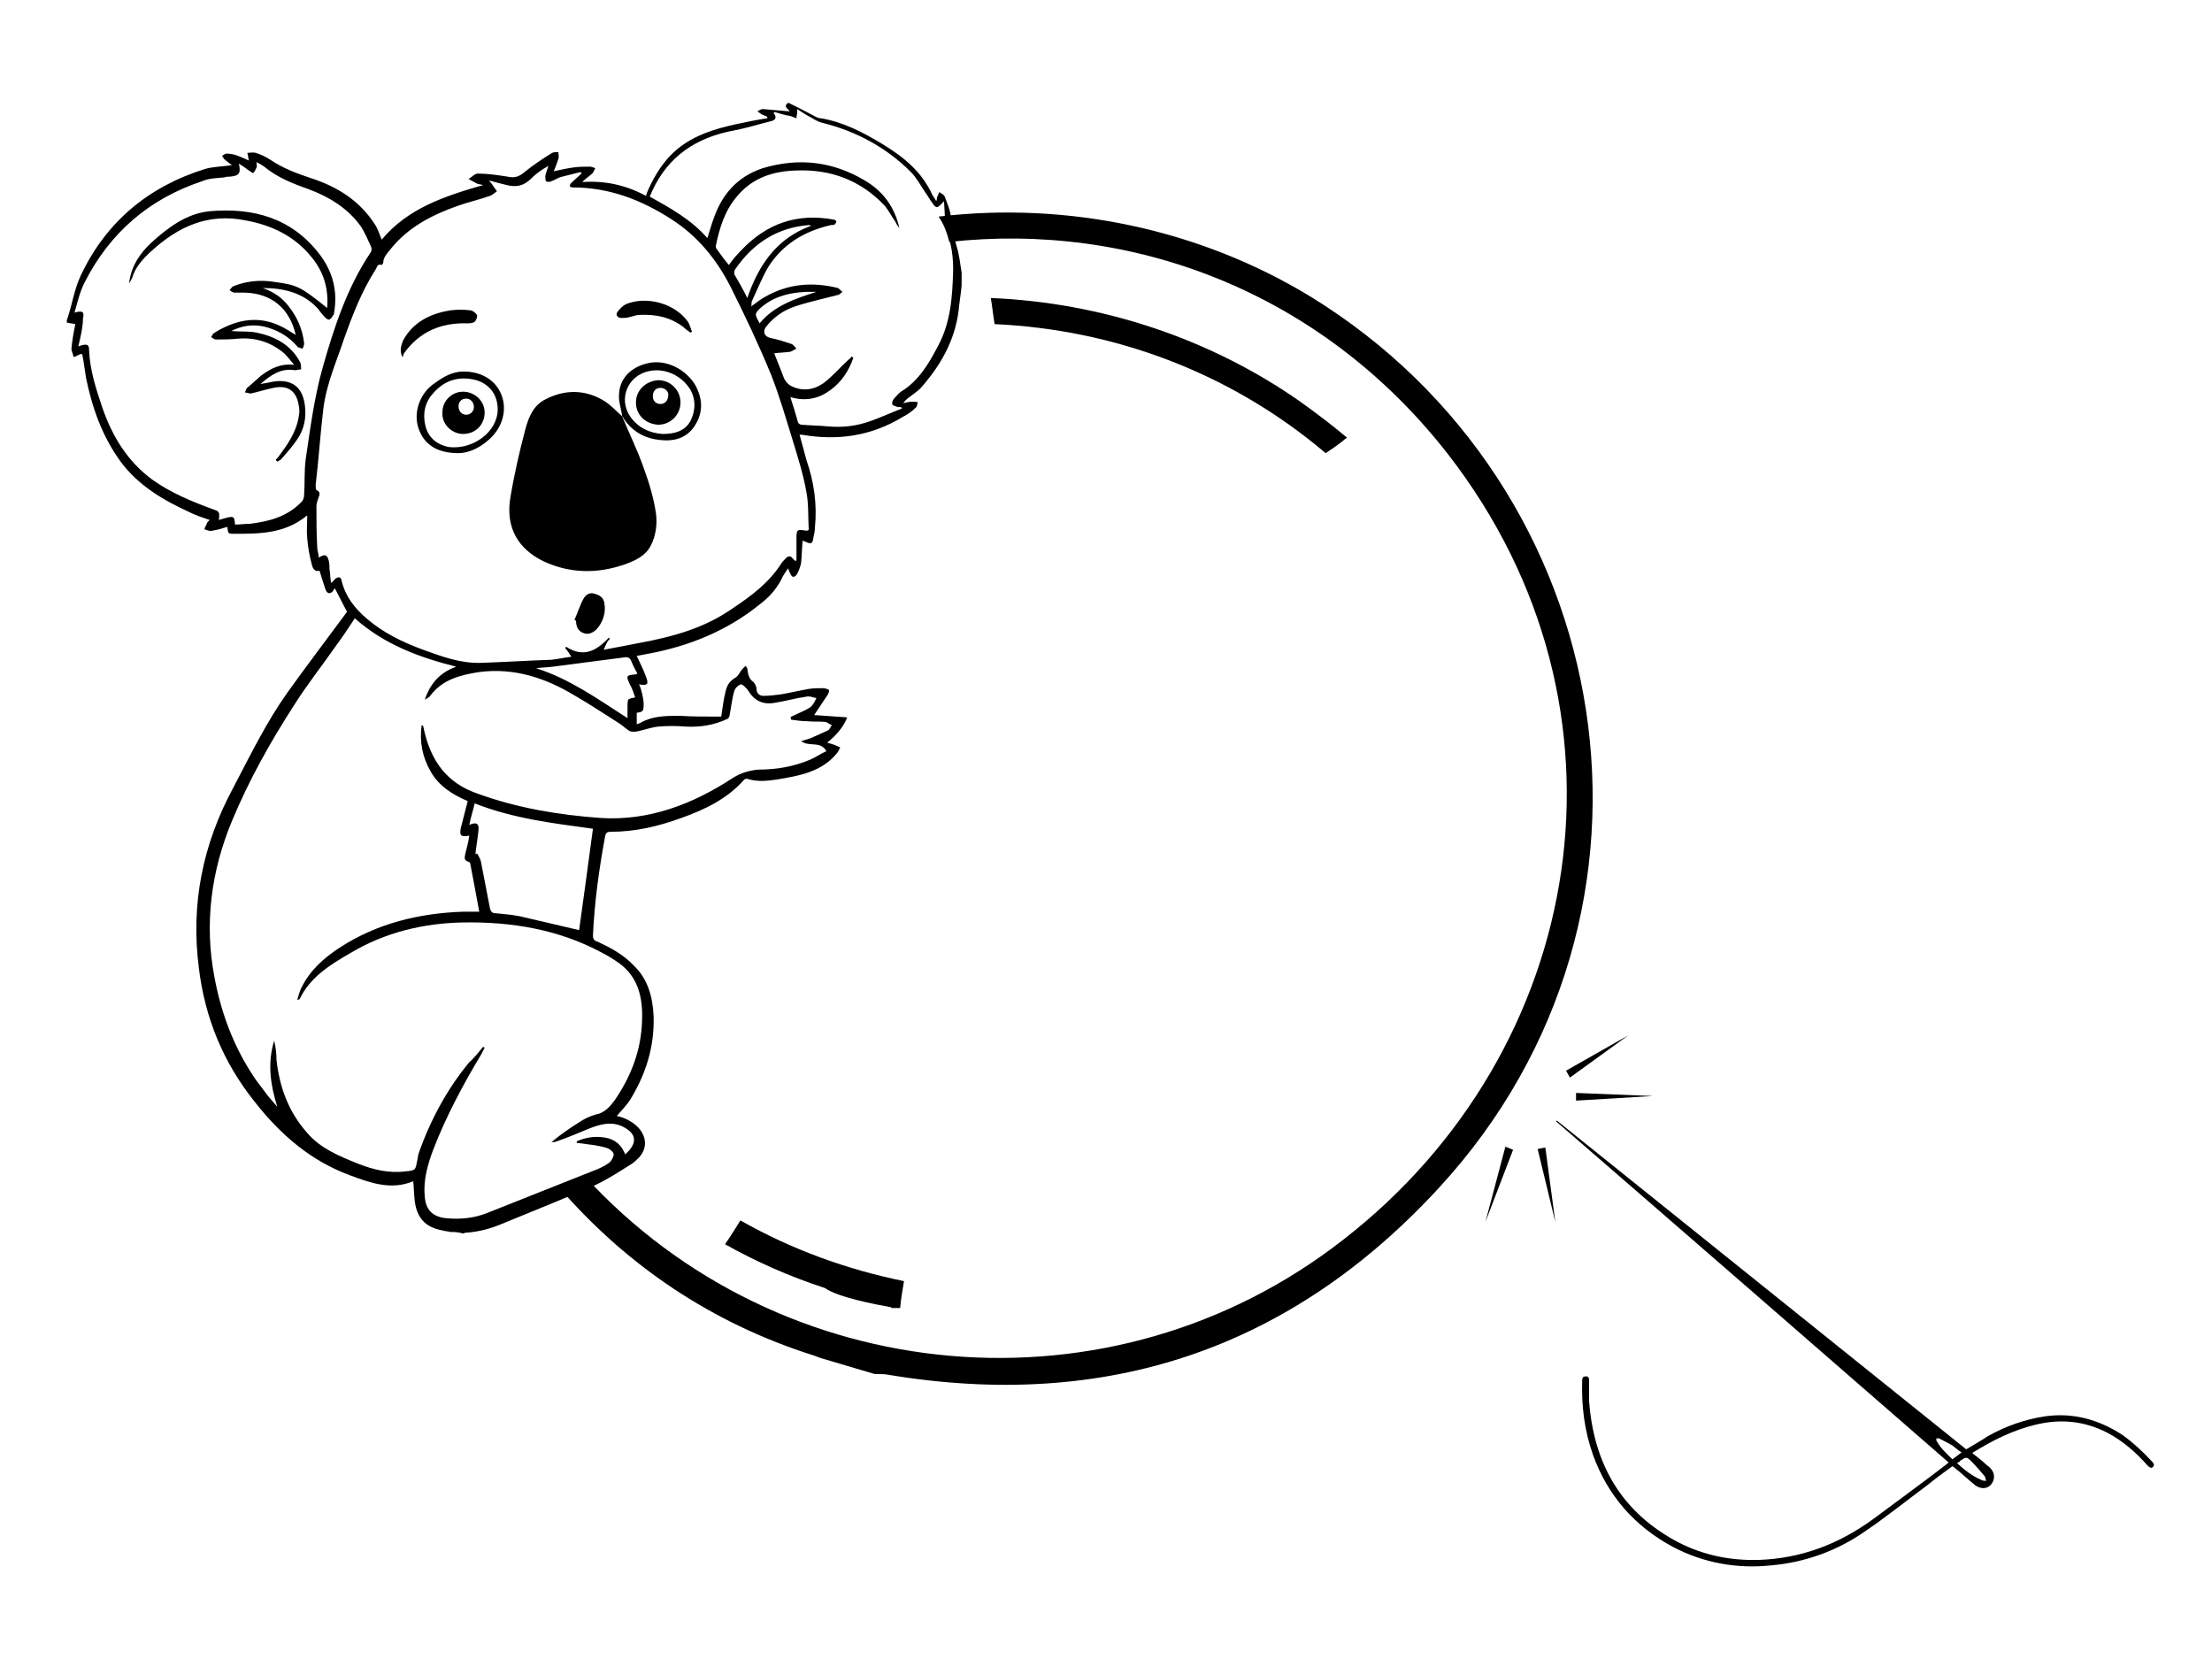 <?xml version="1.0" encoding="utf-8"?>
<!-- Generator: Adobe Illustrator 17.1.0, SVG Export Plug-In . SVG Version: 6.00 Build 0)  -->
<!DOCTYPE svg PUBLIC "-//W3C//DTD SVG 1.1//EN" "http://www.w3.org/Graphics/SVG/1.1/DTD/svg11.dtd">
<svg version="1.1" id="Layer_1" xmlns="http://www.w3.org/2000/svg" xmlns:xlink="http://www.w3.org/1999/xlink" x="0px" y="0px"
	 viewBox="0 0 288 216" enable-background="new 0 0 288 216" xml:space="preserve">
<g>
	<path d="M58.6,160.4c-0.3-0.1-0.7-0.1-1-0.2c-2.2-0.4-3.3-1.6-3.6-3.8c-0.1-0.8-0.1-1.7-0.2-2.6c-2.9,1.2-5.6,0.2-8.3-0.8
		c-5.1-1.9-9-5.3-12.3-9.5c-4.1-5.1-6.5-10.9-7.3-17.4c-1.1-8.4,0.5-16.2,4.5-23.6c2.2-4.2,4.3-8.5,7-12.3c2.5-3.5,5.1-6.9,7.6-10.3
		c0.1-0.1,0.1-0.2,0.2-0.2c-0.5-1-1.1-2.1-1.6-3.1c-0.1,0.1-0.2,0.2-0.2,0.3c-0.4,0.5-0.8,0.4-1-0.1c-0.3-0.8-0.5-1.6-0.8-2.5
		c-0.6,0.2-0.9-0.3-1-0.8c-0.3-1.1-0.5-2.2-0.6-3.4c-0.1-1,0-1.9,0-3c-2.9,2.4-6.2,2.4-9.5,2.4c-0.8,0-0.8,0-0.9-0.9
		c-0.7,0.2-1.3,0.4-2,0.5c-0.3,0.1-0.7-0.1-1-0.2c0.1-0.3,0.3-0.6,0.4-0.9c0.1-0.1,0.2-0.2,0.3-0.3c-0.9-0.3-1.8-0.6-2.6-1
		c-3.5-1.6-6.7-3.5-9-6.6c-2.4-3.3-3.7-7-4.5-10.9C11,48,10.9,47,10.7,46.1c-0.1,0-0.1,0-0.2,0c-0.3,0.1-0.6,0.3-0.9,0.4
		c-0.1-0.4-0.3-0.8-0.3-1.1c0.1-1.1,0.3-2.2,0.5-3.2c-0.4-0.1-0.7-0.1-1.1-0.2c0-0.1,0-0.2,0-0.3c0-0.1,0.1-0.2,0.1-0.3
		c0.6-1.8,0.9-3.8,1.7-5.5c3.3-7,8.8-11.6,16.2-13.9c1-0.3,2.2-0.3,3.5-0.5c-0.4-0.3-0.7-0.5-0.9-0.7c-0.2-0.1-0.2-0.3-0.4-0.5
		c0.2-0.1,0.4-0.3,0.6-0.3c0.5,0,1,0.1,1.5,0.3c0.5,0.2,1,0.4,1.4,0.6c-0.1-0.4-0.1-0.7-0.2-1c0.4,0,0.7-0.1,1.1,0
		c0.6,0.2,1.3,0.5,1.9,0.9c1.6,1.1,3.5,1.8,5.3,2.4c3.4,1.1,6.3,2.9,8.3,6c0.4,0.6,0.6,1.3,0.9,2c3.4-4.1,8.3-5.7,13.2-7.1
		c-0.3-0.1-0.6-0.1-0.8-0.2c-0.4-0.2-0.7-0.4-1.1-0.6c0.4-0.2,0.8-0.7,1.2-0.7c1.3,0,2.6,0.2,3.9,0.4c0.9,0.2,1.5,0,2.2-0.6
		c1.1-0.9,2.3-1.7,3.6-2.5c0.2-0.1,0.5-0.1,0.8-0.1c0,0.3,0.1,0.6,0,0.9c-0.2,0.6-0.4,1.1-0.6,1.6c0.9-0.2,1.8-0.4,2.6-0.5
		c0.7-0.1,1.4-0.1,2.1-0.1c0.2,0,0.5,0.1,0.7,0.2c-0.1,0.2-0.2,0.4-0.3,0.6c-0.4,0.4-0.9,0.7-1.4,1.2c3-0.2,5.7,0.4,8.3,1.8
		c0.1-0.3,0.2-0.6,0.3-0.8c0.9-2,2.1-3.9,3.8-5.3c2.2-1.8,4.8-2.6,7.5-3.2c1.4-0.3,2.8-0.6,4.2-0.8c0-0.1,0-0.1,0-0.2
		c-0.2-0.1-0.5-0.2-0.7-0.3c-0.2-0.1-0.4-0.3-0.6-0.4c0.2-0.1,0.5-0.3,0.7-0.3c1.2,0.1,2.3,0.2,3.5,0.3c-0.1-0.3-0.9-0.6-0.2-1.1
		c0,0,0.1,0,0.1,0c1.2,0.6,2.4,1.2,3.5,1.8c0.2,0.1,0.4,0.2,0.7,0.2c2.9,0.5,5.4,1.8,7.9,3.3c2.8,1.7,5.2,3.6,6.6,6.7
		c0.1,0.2,0.3,0.4,0.5,0.8c0.1-0.3,0.1-0.4,0.1-0.5c0.1-0.2,0.2-0.5,0.3-0.7c0.2,0.2,0.6,0.3,0.7,0.6c0.3,0.8,0.7,1.7,0.8,2.6
		c0,1.3,0.4,2.5,0.7,3.7c0.4,1.2,0.5,2.4,0.7,3.6c0,0.6,0,1.2,0,1.7c-0.1,1.1-0.3,2.2-0.4,3.3c-0.5,3.9-2.4,7.2-5,10.1
		c-0.4,0.4-0.9,0.7-1.4,1.1c-0.3,0.2-0.6,0.5-0.8,0.8c0.4-0.1,0.8-0.2,1.2-0.2c0.2,0,0.5,0,0.7,0.1c-0.1,0.2-0.1,0.6-0.3,0.7
		c-0.5,0.5-1.1,0.9-1.7,1.2c-4.1,2.5-8.5,3.1-13.1,2.3c-0.1,0-0.1,0-0.3,0c0.3,1.1,0.6,2.2,0.9,3.3c1,2.9,1.4,5.8,1.1,8.8
		c0,0.4-0.1,0.9-0.2,1.3c-0.1,0.8-0.3,0.9-1.1,0.5c-0.1,0-0.2-0.1-0.3-0.1c-0.1,1-0.1,1.9-0.2,2.9c-0.1,0.5-0.3,1-0.5,1.4
		c-0.1,0.2-0.3,0.4-0.5,0.4c-0.2,0-0.3-0.2-0.4-0.4c-0.1-0.2-0.2-0.4-0.3-0.7c-0.4,0.6-0.7,1-0.9,1.5c-0.7,1.3-1.6,2.3-2.8,3.2
		c-4.2,3.4-9.1,5.4-14.4,6.4c-0.5,0.1-1.1,0.2-1.6,0.3c0.4,0.9,0.9,1.8,1.2,2.7c0.4,1,0.2,1.2-0.9,1c0.2,0.4,0.3,0.8,0.4,1.2
		c0.1,0.5,0.2,0.9,0.2,1.4c0,0.9-0.1,1-0.9,1.1c0,0.1,0,0.2,0,0.3c0,0.4,0,0.8,0,1.2c0.2-0.1,0.4-0.1,0.5-0.2
		c1.6-0.9,3.3-0.9,5.1-0.9c1.6,0.1,3.1,0.1,4.7,0.1c0.3,0,0.6,0,0.7,0c0.2-1.2,0.3-2.3,0.6-3.4c0.2-0.8,0.6-1.3,1.3-1.7
		c0.3-0.2,0.5-0.6,0.7-0.9c0.2-0.2,0.3-0.4,0.6-0.6c0.1,0.2,0.2,0.3,0.2,0.4c0.1,0.7,0.2,1.3,0.8,1.7c0.2,0.2,0.4,0.6,0.4,0.9
		c0,0.6,0.4,0.9,0.9,0.9c0.8,0,1.6-0.1,2.3-0.2c1.2-0.2,2.4-0.5,3.6-0.7c0.6-0.1,1.2-0.1,1.9-0.1c0.2,0,0.5,0.1,0.7,0.2
		c0.1,0.1,0,0.4-0.1,0.6c-0.6,0.9-1.2,1.8-1.8,2.7c1.3,0.1,2.7,0.2,4.3,0.3c-0.5,1.3-1.4,2.3-2.6,3.3c0.4,0.1,0.7,0.2,1,0.3
		c0.2,0.1,0.4,0.2,0.7,0.3c-0.1,0.2-0.2,0.4-0.3,0.6c-2,2.6-5,3.1-8,3.6c-1.3,0.2-2.6,0.3-3.8-0.1c-0.1,0-0.3,0-0.4,0.1
		c-2.2,2.5-5.1,3.9-8.2,5c-3,1.1-6,1.8-9.2,1.8c-0.4,0-0.6,0.1-0.7,0.5c-0.8,4.3-1.4,8.6-1.6,13c0,0.5,0.2,0.7,0.6,0.8
		c1.7,0.8,3.4,1.7,4.7,3.1c1.9,1.8,2.5,4.2,2.6,6.7c0.1,3.9-1,7.4-3,10.7c-0.5,0.8-1.2,1.5-1.8,2.2c1,0.2,2,0.7,2.8,1.5
		c1.1,1.2,1.2,2.7,0.1,3.9c-0.3,0.3-0.6,0.6-0.9,0.8c-1.6,1-3.1,2-4.8,2.8c-3.9,1.7-7.9,3.3-11.8,4.9c-1.6,0.7-3.3,1.2-5.1,1.3
		c-0.1,0-0.2,0.1-0.3,0.1C59.6,160.4,59.1,160.4,58.6,160.4z M62.9,136.3c0.1,0,0.1,0.1,0.2,0.1c-0.1,0.3-0.3,0.5-0.4,0.8
		c-2.4,4-4.6,8.1-6.3,12.5c-0.7,1.9-1.3,3.9-1.1,6c0.1,1.8,1,2.7,2.7,2.9c1.9,0.2,3.8,0,5.5-0.7c4.5-1.8,9.1-3.6,13.6-5.4
		c0.8-0.3,1.5-0.6,2.2-1.1c0.3-0.2,0.6-0.8,0.6-1.1c0-0.3-0.5-0.7-0.8-0.8c-0.5-0.2-1.2-0.3-1.7-0.4c-0.8-0.1-1.5-0.2-2.3-0.3
		c0-0.1,0-0.1,0-0.2c1.1-0.5,2.3-0.7,3.6-0.5c1.3,0.2,2.2,0.9,2.7,2.2c1.7-1.5,1.5-2.8-0.5-3.7c-1.4-0.6-2.8-0.2-4.1,0.3
		c-1.4,0.6-2.9,1.2-4.3,1.7c-0.2,0.1-0.4,0.1-0.7,0.1c1.2-1,2.5-1.9,3.8-2.7c0.6-0.4,1.3-0.7,2-0.9c1.1-0.2,1.8-1,2.4-1.8
		c2.2-3.2,3.5-6.6,3.6-10.5c0.1-2.9-0.5-5.6-3-7.4c-0.7-0.5-1.5-1-2.3-1.4c-5.6-3-11.7-4-18-3.9c-5.2,0.1-10.2,1.3-14.7,4
		c-2.6,1.5-5.2,3.1-6.6,6c0,0-0.1,0-0.3,0.1c0.2-0.6,0.3-1.2,0.6-1.7c1.1-2.2,2.9-3.8,4.9-5.1c4.9-3.2,10.4-4.5,16.1-4.7
		c0.8,0,1.5,0,2.1,0c-0.4-2.2-0.8-4.3-1.2-6.4c-0.7-0.3-0.8-0.3-0.6-1.2c0.2-0.8,0.4-1.5,0.5-2.3c-1.1,0.2-1.3,0-1.1-1
		c0.3-1.2,0.6-2.3,0.9-3.5c-1.9-0.8-3.7-1.9-4.8-3.8c-1.1-1.9-1.5-3.9-1.2-6.1c0.1,0.1,0.2,0.1,0.2,0.1c0,0.2,0.1,0.3,0.1,0.5
		c0.9,4,2.9,6.9,6.9,8.3c5.2,1.9,10.6,2.8,16.1,3.2c6.3,0.4,12-1.8,17.2-5.2c1.1-0.7,2.2-1,3.4-1.1c2.3,0,4.6-0.4,6.7-1.3
		c0.7-0.3,1.4-0.8,2.1-1.1c-0.8-1.4-2.2-0.5-3.3-1.3c0.6-0.2,1.1-0.3,1.5-0.5c0.7-0.3,1.3-0.6,2-0.9c0.2-0.1,0.3-0.4,0.5-0.7
		c-0.3-0.1-0.5-0.3-0.8-0.4c-0.8-0.1-1.6,0-2.4-0.1c-0.7,0-1.4-0.1-2.1-0.2c0-0.1,0-0.2-0.1-0.3c0.3-0.2,0.6-0.3,1-0.5
		c0.6-0.3,1.2-0.5,1.7-0.9c0.3-0.3,0.5-0.7,0.7-1.1c-0.4-0.1-0.9-0.3-1.3-0.2c-1.4,0.2-2.8,0.6-4.1,0.8c-1.6,0.3-2.7-0.3-3.5-1.6
		c-0.2-0.3-0.7-0.8-0.9-0.8c-0.4,0.1-0.8,0.5-0.9,0.9c-0.3,1-0.4,2.1-0.6,3.1c0,0.2-0.2,0.5-0.3,0.5c-1.7,0.8-3.5,1.1-5.4,1
		c-1.2-0.1-2.4-0.1-3.6,0c-0.9,0.1-1.7,0.4-2.6,0.6c-0.4,0.1-0.8,0.1-1.1,0c-0.5-0.3-1-0.8-1.5-1.1c-1.9-1.2-3.7-2.4-5.6-3.5
		c-3.8-2.3-7.9-3.7-12.5-3.1c-2.6,0.4-4.8,1-6.4,3.1c-0.1,0.2-0.4,0.3-0.7,0.5c0.6-1.7,1.6-3.4,4.1-4.3c-4.8-1.2-9.4-2.9-13.2-6.3
		c-0.8,1.2-1.5,2.3-2.4,3.5c-1.8,2.6-3.8,5.1-5.5,7.8c-3.1,4.8-5.9,9.8-8.1,15.1c-2.7,6.5-3.6,13.3-2.3,20.2
		c0.8,4.4,2.3,8.6,4.7,12.4c0.3,0.5,0.7,1.1,1.1,1.6c0.4,0.5,0.8,1.1,1.2,1.6c0.4,0.5,0.8,0.9,1.2,1.4c-0.9-2.9-1.3-5.7-0.4-8.6
		c0.2,0.8,0.3,1.7,0.3,2.5c0.4,3.6,1.6,6.8,4,9.5c1.7,2,4.1,3,6.6,4c2,0.8,4.1,1.3,6.3,1c1.2-0.1,1.2-0.2,1.4-1.3
		c0.1-0.3,0.1-0.7,0.2-1c1.5-4.3,3.7-8.4,6.6-11.9C61.8,137.7,62.3,137,62.9,136.3z M78.6,84.6c1.6-0.3,3.2-0.6,4.7-0.9
		c4.3-0.8,8.4-1.9,12.1-4.5c2.4-1.6,4.7-3.3,6.3-5.8c0.2-0.3,0.4-0.5,0.6-0.7c0.3-0.3,0.6-0.4,0.9,0c0.1,0.1,0.2,0.2,0.3,0.3
		c0.1,0,0.2,0,0.2,0c0-1,0-1.9,0-2.9c0-1.2,0.1-1.2,1.3-1c0,0,0.1,0,0.3-0.1c-0.1-1.6,0-3.3-0.3-4.9c-0.4-2.3-1.1-4.5-1.8-6.8
		c-0.9-2.9-1.7-5.7-2.8-8.5c-1.6-3.9-3.4-7.7-5.3-11.5c-1.8-3.5-4.2-6.5-7.6-8.7c-4-2.6-8.2-4.2-13-4.2c-0.1,0-0.3-0.1-0.3-0.1
		c0-0.1,0-0.3,0.1-0.4c0.5-0.5,1-0.9,1.4-1.3c0-0.1,0-0.1-0.1-0.2c-0.8,0.2-1.6,0.4-2.4,0.6c-0.5,0.1-0.9,0.4-1.4,0.6
		c-0.2,0.1-0.6,0.1-0.7,0c-0.1-0.1-0.1-0.5-0.1-0.7c0.1-0.5,0.3-0.9,0.4-1.3c-0.9,0.5-1.6,1-2.3,1.7c-0.9,0.9-1.9,1.1-3.1,0.8
		c-0.8-0.2-1.6-0.4-2.3-0.6c0.1,0.2,0.2,0.3,0.3,0.4c0.2,0.3,0.4,0.6,0.7,1c-0.3,0.2-0.6,0.5-0.9,0.6c-1.4,0.5-2.8,0.8-4.2,1.3
		c-3.4,1.2-6.5,2.8-8.8,5.7c-0.4,0.5-0.9,1-0.9,1.7c0,0.1-0.2,0.3-0.2,0.3c-0.6-0.2-0.6,0.3-0.8,0.6c-1.8,2.8-3,5.9-4.1,9
		c-1,3-2.3,5.9-2.7,9.1c-0.4,3.3-0.6,6.6-1,9.9c0,0.2,0,0.6,0.1,0.7c0.7,0.3,0.3,0.8,0.2,1.2c-0.1,0.3-0.2,0.6-0.2,0.9
		c0,1.8,0,3.5,0.1,5.3c0,0.5,0.2,0.9,0.2,1.4c0.8-0.5,1.1-0.4,1.3,0.4c0.1,0.4,0.1,0.7,0.1,1.1c0.1,0.6,0.1,1.1,0.2,1.8
		c0.3-0.2,0.4-0.4,0.5-0.5c0.5-0.4,0.8-0.3,0.9,0.3c0.5,2,1.7,3.5,3.2,4.8c2.2,1.9,4.7,3.1,7.4,4.1c2.5,0.9,4.9,1.8,7.6,1.7
		c3-0.1,6.1-0.3,9.1-0.4c0.9-0.1,1.8-0.3,2.6-0.4c-0.3-0.4-0.5-0.8-0.8-1.1c0-0.1,0.1-0.1,0.1-0.2c2.3,1.5,4,0.5,5.6-1.2
		c0,0.1,0.1,0.1,0.1,0.2C79.1,83.4,78.9,83.9,78.6,84.6z M10.2,45.1c1.1-0.4,1.4-0.3,1.4,0.5c0.1,2.6,0.9,5,1.7,7.4
		c1.3,3.8,3.3,7.1,6.6,9.5c2.4,1.7,5.1,2.8,7.8,3.8c0.3,0.1,0.7,0.2,0.8,0.5c0.1,0.2,0,0.6,0,0.9c2-0.6,2-0.6,2.1,0.6
		c0.6,0,1.3-0.1,1.9-0.1c2.5-0.3,4.9-0.9,6.8-2.9c0.2-0.2,0.3-0.6,0.3-0.9c0.1-1.5,0-3.1,0.2-4.6c0.6-4,1.1-8,2.2-11.9
		c1.5-5.3,3.2-10.5,6.3-15.1c0.1-0.2,0.1-0.5,0-0.7c-0.4-0.9-0.8-1.8-1.3-2.6c-1.7-2.4-4.2-3.9-6.9-4.9c-2-0.7-4-1.5-5.7-2.9
		c-0.3-0.2-0.6-0.4-1-0.6c0,0.3,0.1,0.6,0,0.7c-0.1,0.2-0.2,0.5-0.4,0.7c-0.1,0.1-0.4-0.2-0.6-0.3c-0.4-0.3-0.8-0.6-1.3-0.9
		c0.3,1.3,0,1.6-1.2,1.7c-0.2,0-0.5,0-0.7,0.1c-1,0.1-2,0.1-2.9,0.5c-6.9,2.3-12,6.7-15.3,13.2c-0.6,1.2-0.9,2.5-1.3,3.9
		c1.1-0.3,1.3-0.1,1.1,0.8C10.8,42.6,10.5,43.8,10.2,45.1z M100.9,14.6c-0.1,0-0.1,0.1-0.2,0.1c0.6,0.7,0.1,1-0.4,1.1
		c-1.6,0.4-3.2,0.9-4.8,1.2c-4.8,0.9-8.5,3.3-10.6,7.9c-0.1,0.2-0.2,0.5-0.3,0.7c2.7,1.5,5.4,3,7.5,5.4c0.3-0.9,0.5-1.7,0.8-2.5
		c1.1-3.2,3.1-5.5,6.4-6.6c4.7-1.4,9.1-0.9,13.3,1.6c2.4,1.4,3.9,3.5,4.5,6.2c-0.2-0.3-0.4-0.5-0.5-0.8c-0.5-0.7-0.9-1.5-1.4-2.1
		c-3.1-3.3-7-4.8-11.6-4.6c-2.9,0.1-5.5,0.9-7.5,3.2c-1.7,1.9-2.4,4.2-2.9,6.6c0,0.1,0,0.3,0.1,0.4c0.5,0.7,1,1.4,1.6,2.1
		c0.5-0.7,1-1.3,1.6-1.9c3.3-3.5,7.3-4.9,12.1-4c0.1,0,0.3,0.2,0.3,0.2c0,0.1-0.1,0.3-0.2,0.4c-0.1,0.1-0.3,0.1-0.5,0.1
		c-3.5,0.8-6.3,2.5-8.2,5.5c-0.8,1.4-1.4,2.9-2.1,4.4c-0.1,0.2,0,0.4-0.1,0.7c0.7-0.5,1.3-1,1.9-1.3c3-1.7,6.2-1.9,9.4-1.1
		c0.2,0.1,0.4,0.4,0.6,0.5c-0.2,0.1-0.4,0.4-0.6,0.4c-1.9,0.5-3.8,0.9-5.6,1.5c-1.5,0.5-2.8,1.4-3.8,2.7c-0.4,0.6-0.2,1.2,0.6,1.4
		c1,0.2,1.9,0.5,2.8,0.8c0.2,0.1,0.4,0.4,0.6,0.6c-0.3,0.1-0.5,0.3-0.8,0.4c-0.7,0.1-1.4,0.1-2.1,0.2c0.5,1.2,0.9,2.3,1.3,3.3
		c0.2,0.4,0.5,0.7,0.8,0.9c1.5,0.8,3,0.6,4.3-0.3c1.2-0.9,2.1-2,3.2-3c0.2-0.2,0.4-0.3,0.5-0.5c0.1,0.1,0.1,0.1,0.2,0.2
		c-0.6,1.7-1.5,3.1-3,4.2c-1.5,1.1-3.2,1.5-5.2,0.9c0.4,1.2,0.7,2.2,1,3.3c0.1,0.2,0.3,0.3,0.5,0.3c1.1,0.1,2.2,0.1,3.2,0.2
		c2,0.2,3.9,0,5.8-0.7c1.4-0.5,2.7-1.1,4-1.6c0-0.1,0-0.1-0.1-0.2c-0.1,0-0.3,0-0.4,0c-0.3-0.1-0.6-0.2-0.7-0.3
		c-0.1-0.2,0-0.6,0.2-0.8c0.3-0.3,0.6-0.7,0.9-0.9c2.3-1.4,3.6-3.6,4.8-5.9c1.7-3.1,1.9-6.5,2-9.9c0-1.8-0.2-3.5-0.9-5.1
		c-0.1-0.3-0.1-0.7-0.1-1c-0.1-0.9-0.1-1.8-0.2-2.9c-0.9,1-1,1-1.6,0.1c-0.3-0.4-0.5-0.8-0.8-1.2c-0.6-0.9-1.2-2-1.9-2.7
		c-3.2-3.2-7.1-5.3-11.5-6.4c-0.5-0.1-1-0.4-1.5-0.7c-0.6-0.3-1.2-0.7-1.8-1.1c0,0.3,0,0.3,0,0.4c0,0.3-0.1,0.5-0.1,0.8
		c-0.3-0.1-0.5-0.2-0.8-0.3C102.2,15,101.6,14.8,100.9,14.6z M75.4,121.1c0.6-4.3,1.2-8.7,1.8-13.2c-5.1-0.7-10.3-1.3-15.4-3.3
		c-0.2,0.9-0.5,1.8-0.7,2.8c0.9-0.4,1.3-0.2,1.2,0.7c-0.1,1-0.3,2.1-0.4,3.1c0.1,0,0.1,0,0.2-0.1c0.2,0.3,0.4,0.7,0.5,1
		c0.4,2.1,0.8,4.1,1.2,6.2c0.1,0.4,0.3,0.6,0.7,0.6c1.1,0.1,2.2,0.2,3.2,0.4C70.2,119.9,72.9,120.5,75.4,121.1z M81.7,93.5
		c0-0.6,0-1.1,0-1.5c0-0.3,0-0.7,0.1-0.9c0.2-0.2,0.5-0.2,0.9-0.3c-0.2-0.6-0.4-1.2-0.7-1.7c-0.5-1.1-0.5-1.2,0.8-1.3
		c0,0,0.1-0.1,0.2-0.1c-0.3-0.5-0.6-1.1-0.8-1.6c-0.2-0.5-0.5-0.6-1-0.5c-3.1,0.4-6.1,0.8-9.2,1.2c-0.7,0.1-1.5,0.1-2.2,0.2
		C74.2,88.4,77.8,91,81.7,93.5z M97.3,38.8c1.5-4.4,3.9-7.8,8.3-9.4c-0.2-0.1-0.2-0.1-0.2-0.1c-4.2,0.3-7.4,2.4-9.7,5.8
		c-0.1,0.1-0.1,0.4-0.1,0.6C96.2,36.7,96.7,37.6,97.3,38.8z M106.3,38c-0.4,0-0.9,0-1.3,0c-2.4,0.1-4.6,0.7-6.3,2.4
		c-0.2,0.2-0.3,0.5-0.3,0.6c0.1,0.4,0.3,0.7,0.5,1.1C100.8,39.8,103.5,38.9,106.3,38z"/>
	<path d="M81,54.2c0.9,2.2,2,4.4,2.8,6.7c0.7,1.9,1.3,3.9,1.6,5.9c0.2,1.4,0,3-0.7,4.3c-0.7,1.3-2,1.9-3.4,2.4
		c-3.5,1.2-7,1.2-10.5-0.4c-3.3-1.6-4.9-4.3-4.4-8c0.5-3.1,1.2-6.2,2-9.2c0.4-1.5,1-3.1,2.6-3.9c2.5-1.3,5.1-1.3,7.5,0.1
		C79.4,52.6,80.2,53.5,81,54.2L81,54.2z"/>
	<path d="M59.7,59c-2.9,0-4.5-1.2-5.2-3.2c-0.7-2,0.1-4.4,1.8-5.7c1.1-0.8,2.1-1.5,3.5-1.7c2.4-0.2,4.5,0.8,5.4,2.8
		c0.9,2,0.3,4.4-1.5,6C62.4,58.4,60.9,59,59.7,59z M64.8,53.3c0-2-1.2-3.5-3.2-3.9c-2.1-0.4-3.8,0.2-5.2,1.8c-1.1,1.2-1.4,2.7-1,4.3
		c0.4,1.5,1.5,2.4,3,2.7C61.6,58.6,64.8,56.2,64.8,53.3z"/>
	<path d="M81,54.2c-0.1-1-0.5-1.9-0.4-2.9c0.1-2.1,1.6-3.5,3.7-4c2.9-0.7,5.7,1.4,6.5,3.4c0.8,1.8,0.6,3.5-0.6,5.1
		c-1.3,1.6-3.1,1.7-4.9,1.4c-1.7-0.3-3.1-1.2-4.1-2.7C81.2,54.4,81.1,54.3,81,54.2C81,54.2,81,54.2,81,54.2z M86.3,56.5
		c1.6,0,2.9-0.4,3.6-1.7c0.7-1.4,0.7-2.9-0.1-4.2c-1.1-1.7-3.2-2.7-5.2-2.3c-2.8,0.5-4.2,3.6-2.5,6C83.1,55.7,84.6,56.4,86.3,56.5z"
		/>
	<path d="M52.4,46.5c-0.4-0.8-0.2-1.5,0.1-2.2c1.3-2.4,3.6-3.5,6.2-3.9c0.8-0.1,1.7-0.1,2.5,0c0.3,0,0.7,0.3,0.9,0.6
		c0.1,0.2-0.1,0.7-0.3,0.9c-0.3,0.2-0.7,0.2-1,0.2c-3.4-0.1-6.2,1.1-8.2,3.9C52.5,46.2,52.5,46.4,52.4,46.5z"/>
	<path d="M89.9,43.3c-0.3-0.2-0.6-0.4-0.9-0.7c-1.7-1.3-3.6-1.7-5.7-1.6c-0.5,0-0.9,0.2-1.4,0.3c-0.3,0.1-0.7,0.1-1,0.1
		c-0.5,0-0.8-0.4-0.5-0.8c0.3-0.4,0.7-0.8,1.1-1c2.7-1.1,6.3-0.1,8,2.2c0.3,0.4,0.4,0.9,0.6,1.4C90,43.2,90,43.3,89.9,43.3z"/>
	<path d="M74.8,80.7c0.4-0.9,0.7-1.9,1.2-2.8c0.3-0.5,0.8-0.8,1.4-0.6c0.7,0.2,1.2,0.5,1.3,1.3c0.2,1.2-0.2,2.4-1,3.3
		c-0.5,0.5-1.1,0.8-1.8,0.5c-0.7-0.3-0.9-0.9-0.9-1.6C74.9,80.8,74.8,80.7,74.8,80.7z"/>
	<path d="M42.6,40.1c0.2-2.6-0.5-4.8-2.1-6.7c-2.2-2.7-5.2-4.1-8.5-4.7c-4.9-1-8.8,0.8-12.3,4c-1.1,1-2.1,2.1-2.5,3.5
		c-0.1,0.2-0.2,0.4-0.4,0.7c0.3-2.3,1.4-3.9,2.9-5.3c2.2-2,4.6-3.8,7.6-4.1c5.7-0.5,10.7,0.9,14.3,5.6c1.7,2.2,2.4,4.8,1.9,7.6
		c0,0.1,0,0.3-0.1,0.3c-0.1,0.2-0.3,0.5-0.5,0.6c-0.2,0.1-0.5-0.2-0.6-0.3c-0.3-0.3-0.6-0.7-0.9-1.1c-1.9-2.1-4.5-2.7-7.2-2.7
		c1.4,0.5,2.5,1.2,3.4,2.4c1.1,1.4,1.8,3,2,4.8c0,0.2-0.1,0.5-0.2,0.7c-0.2-0.1-0.6-0.1-0.7-0.3c-1.2-1.4-2.7-2.2-4.4-2.6
		c-1.4-0.3-2.8-0.1-4.2,0.6c1.2,0.1,2.2,0,3.3,0.2c2.4,0.5,4.5,1.6,5.7,3.9c0.1,0.3,0.1,0.6,0.1,0.9c-0.3,0-0.6,0.1-0.8,0.1
		c-1.8-0.3-3.1,0.6-4.5,1.8c0.7-0.1,1.1-0.2,1.6-0.3c2.4-0.4,3.9,0.6,4.2,3.1c0.2,1.6-0.1,3.1-1,4.4c-0.6,0.9-1.4,1.8-2.1,2.6
		c-0.1,0.1-0.3,0.2-0.5,0.3c-0.1-0.1-0.1-0.1-0.2-0.2c0.1-0.2,0.3-0.3,0.4-0.5c1.2-1.6,2.3-3.2,2.6-5.2c0.1-0.4,0.1-0.9,0-1.4
		c-0.3-1.9-1.4-2.7-3.3-2.3c-1,0.2-1.9,0.5-2.8,0.7c-0.3,0.1-0.6-0.1-0.9-0.1c0.1-0.3,0.2-0.6,0.4-0.7c0.6-0.5,1.1-1,1.7-1.5
		c1.2-0.9,2.5-1.6,4.3-1.4c-0.5-0.6-0.9-1.1-1.3-1.5c-1.8-1.5-3.8-2.1-6.1-1.9c-0.9,0.1-1.9,0.1-2.8,0.1c-0.2,0-0.4-0.2-0.6-0.3
		c0.1-0.2,0.2-0.4,0.3-0.5c2.7-1.7,5.6-2.4,8.6-1c0.7,0.3,1.4,0.8,2.1,1.2c-0.8-3.5-3.2-5.4-6.6-5.5c-0.5,0-0.9,0-1.4,0
		c-0.2,0-0.4-0.2-0.6-0.3c0.1-0.2,0.3-0.4,0.4-0.5c1.7-0.7,3.5-0.9,5.4-0.6C38.7,37.1,39.1,37.3,42.6,40.1z"/>
	<path d="M60.3,51c1.5,0,2.8,1.2,2.8,2.7c0,1.6-1.2,2.8-2.8,2.8c-1.5,0-2.8-1.3-2.7-2.8C57.6,52.2,58.8,51,60.3,51z M60.7,54
		c0.5,0,1-0.4,1-1c0-0.6-0.4-1.1-1-1.1c-0.6,0-1,0.4-1,1C59.7,53.5,60.1,54,60.7,54z"/>
	<path d="M82.8,52.4c0-1.6,1.3-2.8,2.9-2.9c1.6,0,2.9,1.3,2.9,2.9c0,1.6-1.3,2.9-2.9,2.9C84,55.2,82.8,54,82.8,52.4z M86,50.5
		c-0.6,0-1,0.4-1,1.1c0,0.6,0.4,1,1,1c0.6,0,1-0.5,1-1.1C87.1,51,86.6,50.5,86,50.5z"/>
</g>
<g>
	<g>
		<path d="M113.9,178.9c0.8,0,1.3,0,1.8,0.1c28.3,4.7,52.3-3.3,71.7-24.4c33-35.9,23.5-91.3-16.8-116c-14.3-8.7-31.5-12.4-48.4-10.4
			c0.7,1,1.1,2.1,1.4,3.3c23.5-2.6,48.2,6.2,64.9,27.6c25.8,33.2,18.1,77.7-13.6,102.3c-30.2,23.6-73.4,19.5-98.8-8.3
			c-0.2,0.1-0.4,0.2-0.6,0.3c-1.1,0.3-1.9,0.7-2.8,1.1c8.9,10.3,20,17.8,33.3,22c0.3,0.1,0.5,0.2,0.8,0.3"/>
	</g>
	<g>
		<path d="M169.3,52.3c-11.7-8.2-25.8-12.9-40.3-13.5c0.2,1.1,0.3,2.3,0.5,3.4c15.4,0.7,30.6,6.2,43.1,16.8c0.9-0.6,1.8-1.2,2.6-1.9
			c0.1,0,0.1-0.1,0.2-0.1C173.5,55.4,171.4,53.8,169.3,52.3z"/>
		<path d="M94.4,162c4.1,2.3,8.4,4.2,13,5.7c0,0,0,0,0,0c1.7,1.2,6.4,2.1,8.6,2.5c0,0,0.1,0.1,0.1,0.1c0.4,0,0.8,0,1.1,0
			c0.1-1.2,0.3-2.3,0.5-3.5c-7.4-1.5-14.6-4.1-21.3-7.9C95.7,160,95.1,161,94.4,162z"/>
	</g>
</g>
<g>
	<path d="M256,188.7c1-0.6,1.9-1.1,2.8-1.7c2.3-1.3,4.8-2.2,7.5-2.6c3.6-0.5,6.9,0.4,10,2.4c1.4,1,2.7,2.2,3.9,3.5
		c0.3,0.3,0.3,0.5,0.1,0.7c-0.2,0.2-0.4,0.1-0.7-0.2c-1.5-1.7-3.2-3.2-5.3-4.3c-3-1.5-6-1.8-9.3-1c-2.9,0.7-5.5,2-8.1,3.6
		c0,0,0,0-0.1,0.1c0.6,0.5,1.2,0.9,1.7,1.4c0.2,0.2,0.4,0.3,0.6,0.5c0.6,0.6,0.7,1.4,0.2,2.1c-0.5,0.7-1.4,0.7-2.1,0.2
		c-0.9-0.7-1.7-1.5-2.6-2.2c-0.1-0.1-0.2-0.2-0.4-0.3c-1.1,0.8-2.2,1.6-3.3,2.5c-2.7,2-5.3,4.1-8.1,6c-3.6,2.5-7.7,4-12.1,4.4
		c-4.5,0.5-8.9-0.3-12.9-2.4c-5-2.7-8.5-6.7-10.4-12c-1.1-3.1-1.5-6.3-1.4-9.6c0,0,0-0.1,0-0.1c0-0.3,0.1-0.5,0.5-0.5
		c0.3,0,0.4,0.2,0.4,0.5c0,0.9,0,1.8,0,2.7c0.6,8.2,4.2,14.5,11.6,18.4c3.3,1.7,6.8,2.4,10.5,2.3c5.6-0.2,10.5-2.1,15-5.4
		c3.2-2.4,6.4-4.7,9.5-7.1c0,0,0.1-0.1,0.2-0.2c-17-14.8-34-29.6-51.1-44.4c0,0,0,0,0.1-0.1C220.4,160.1,238.2,174.4,256,188.7z
		 M254.8,190.5c1,0.9,2,1.7,3.2,2.2c0.2,0.1,0.4,0.1,0.6,0.1c-0.1-0.2-0.1-0.5-0.2-0.6c-0.5-0.6-1.1-1.3-1.7-1.9
		c-0.7-0.7-0.7-0.6-1.5-0.1C255.2,190.3,255,190.4,254.8,190.5z M255.4,189.1c-0.5-0.3-0.8-0.6-1.2-0.9c-0.5-0.3-1.1-0.6-1.7-0.9
		c-0.1-0.1-0.3,0-0.4,0c0,0.1,0,0.3,0.1,0.4c0.5,0.9,1.3,1.6,2,2.3C254.6,189.7,255,189.4,255.4,189.1z"/>
</g>
<polygon points="205.2,142.3 215.2,142.7 205.2,143.3 "/>
<polygon points="203.9,139.4 212,134.8 204.4,140.3 "/>
<polygon points="201.2,149.4 202.5,159.1 200.2,149.6 "/>
<polygon points="197,149.7 193.4,159.1 196,149.3 "/>
</svg>

